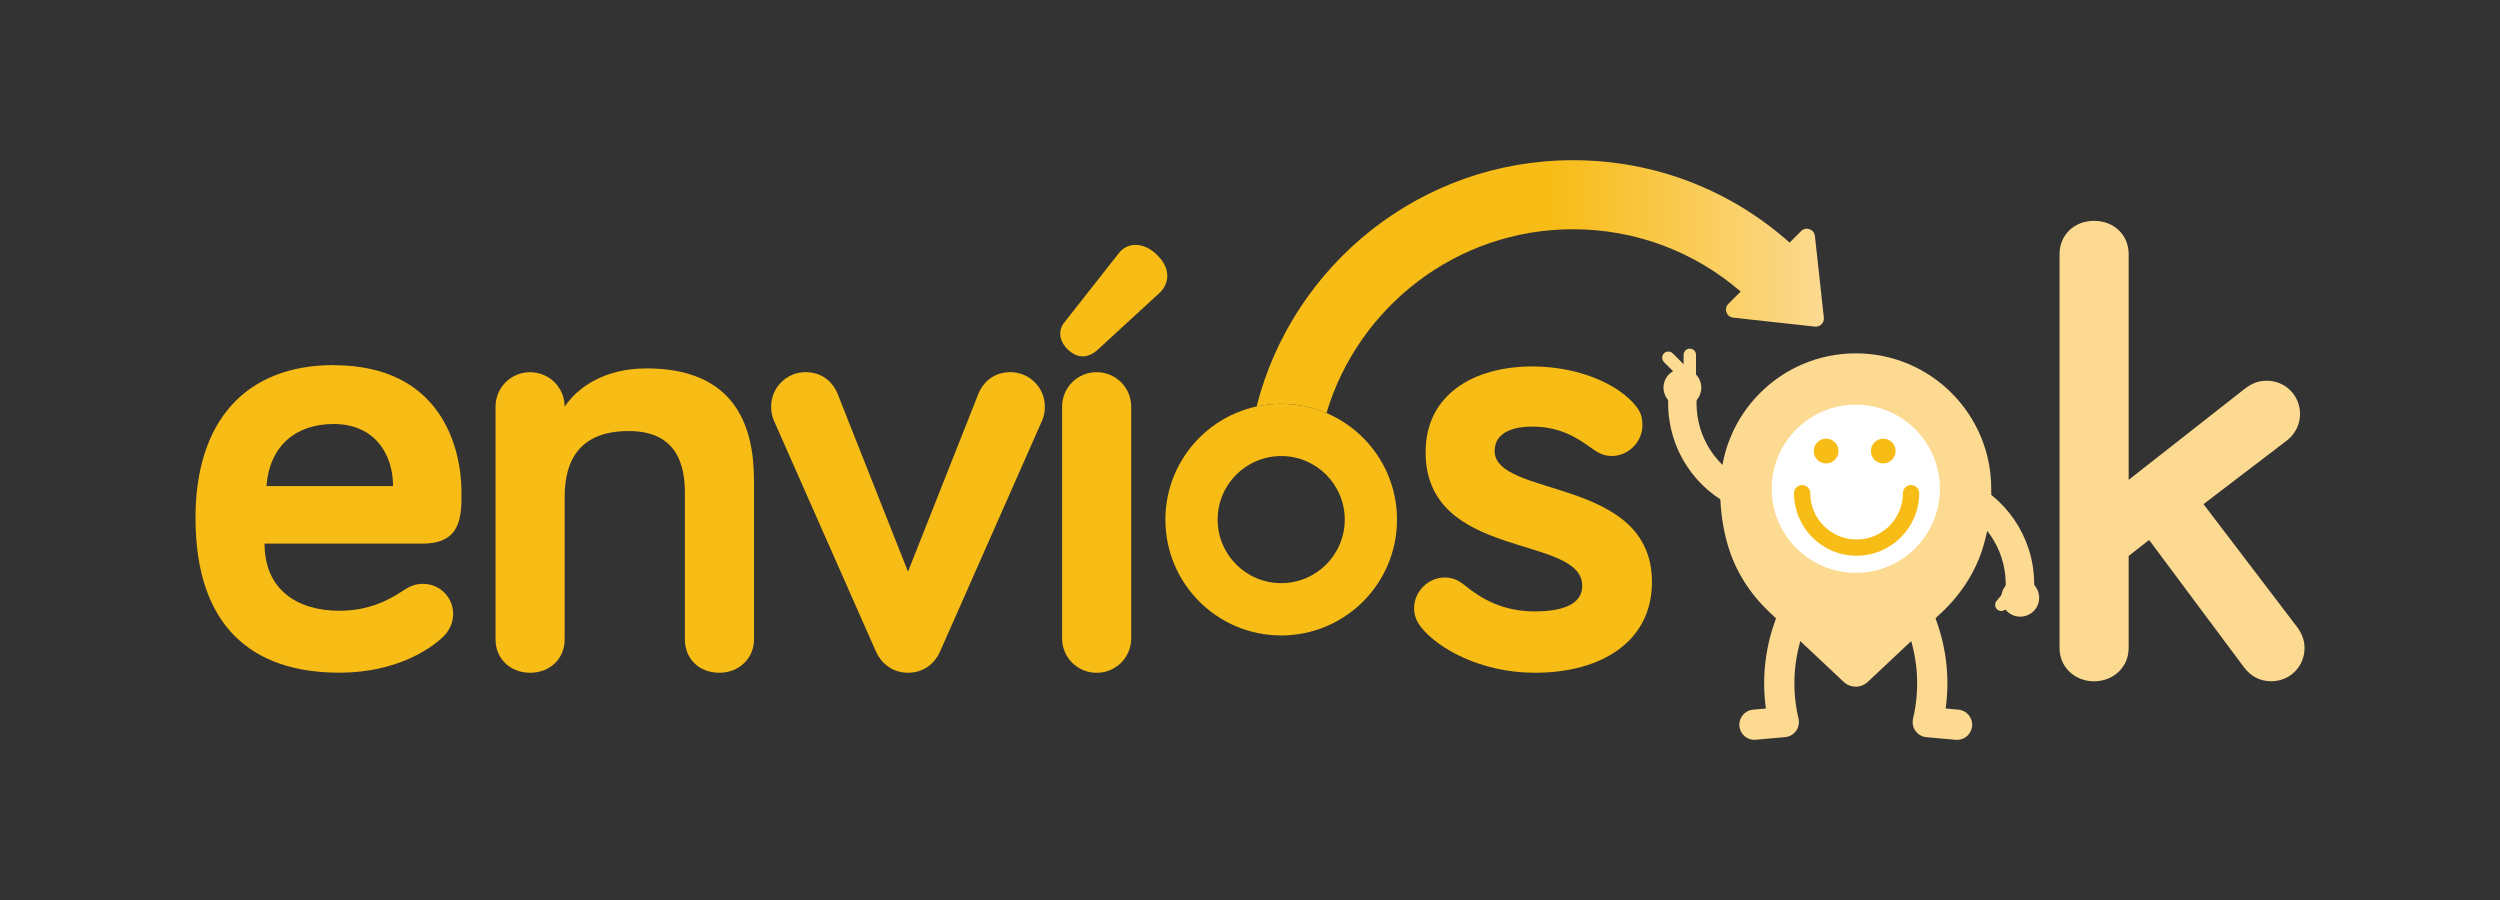 <?xml version="1.0" encoding="UTF-8"?><svg id="Layer_2" xmlns="http://www.w3.org/2000/svg" xmlns:xlink="http://www.w3.org/1999/xlink" viewBox="0 0 500 180"><rect x="0" y="0" width="500" height="180" fill="#333333" stroke="none"/><defs><style>.cls-1{fill:none;}.cls-1,.cls-2,.cls-3,.cls-4,.cls-5{stroke-width:0px;}.cls-2{fill:url(#linear-gradient);}.cls-3{fill:#fcda91;}.cls-4{fill:#f7bc16;}.cls-6{isolation:isolate;}.cls-5{fill:#fff;}</style><linearGradient id="linear-gradient" x1="251.32" y1="57.32" x2="364.79" y2="57.32" gradientUnits="userSpaceOnUse"><stop offset=".52" stop-color="#f7bc16"/><stop offset="1" stop-color="#fcda91"/></linearGradient></defs><g id="Layer_1-2"><g class="cls-6"><path class="cls-3" d="M348.39,101.82c-.38,0-.77-.08-1.15-.24-8.27-3.65-13.61-11.85-13.61-20.89v-3.16c0-1.57,1.27-2.84,2.84-2.84s2.84,1.27,2.84,2.84v3.16c0,6.79,4.01,12.94,10.22,15.68,1.44.63,2.09,2.31,1.45,3.75-.47,1.06-1.51,1.7-2.6,1.7"/><path class="cls-3" d="M340.26,77.53c0-2.09-1.69-3.78-3.78-3.78s-3.78,1.69-3.78,3.78,1.69,3.78,3.78,3.78,3.78-1.69,3.78-3.78"/><path class="cls-3" d="M337.96,75.92h0c-.68,0-1.24-.55-1.24-1.24v-3.71c0-.68.55-1.24,1.24-1.24s1.24.55,1.24,1.24v3.71c0,.68-.55,1.24-1.24,1.24"/><path class="cls-3" d="M337.18,75.05h0c-.48.48-1.27.48-1.75,0l-2.63-2.63c-.48-.48-.48-1.27,0-1.75.48-.48,1.27-.48,1.75,0l2.63,2.63c.48.48.48,1.27,0,1.75"/><path class="cls-3" d="M404.05,122.39c-1.54,0-2.81-1.23-2.84-2.78l-.07-3.16c-.14-6.78-4.29-12.85-10.55-15.46-1.45-.6-2.14-2.27-1.53-3.72.6-1.45,2.27-2.13,3.72-1.53,8.34,3.47,13.86,11.55,14.05,20.59l.07,3.16c.03,1.57-1.21,2.87-2.78,2.9-.02,0-.04,0-.06,0"/><path class="cls-3" d="M400.27,119.63c.05,2.09,1.77,3.75,3.86,3.7,2.09-.04,3.75-1.77,3.7-3.86-.05-2.09-1.77-3.75-3.86-3.7-2.09.04-3.75,1.77-3.7,3.86"/><path class="cls-3" d="M403.45,117.17h0c.52.44.59,1.22.15,1.74l-2.39,2.85c-.44.52-1.22.59-1.74.15-.52-.44-.59-1.22-.15-1.74l2.39-2.85c.44-.52,1.22-.59,1.74-.15"/><path class="cls-4" d="M150.8,95.93v31.97c0,3.84-3.07,6.65-6.91,6.65-4.09,0-6.91-2.81-6.91-6.65v-29.41c0-7.29-2.94-12.28-11.26-12.28-9.59,0-12.79,5.63-12.79,13.17v28.52c0,3.84-2.94,6.65-6.91,6.65s-6.91-2.81-6.91-6.65v-46.55c0-3.84,3.07-6.91,6.91-6.91s6.91,3.07,6.91,6.91c2.43-3.71,7.8-7.67,16.37-7.67,17.39,0,21.49,11.13,21.49,22.25"/><path class="cls-4" d="M298.93,90.17c0,9.46,31.46,5.12,31.46,26.22,0,12.02-10.23,18.16-23.4,18.16-11,0-19.44-4.99-22.64-8.95-1.02-1.28-1.53-2.43-1.53-3.96,0-3.33,2.81-6.14,6.14-6.14,1.28,0,2.56.38,3.96,1.54,3.45,2.81,7.68,5.24,14.07,5.24,5.76,0,9.46-1.53,9.46-5.12,0-10.36-31.33-4.99-31.33-26.73,0-11.51,9.59-17.14,21.36-17.14,9.08,0,17.14,3.45,20.72,7.93.77,1.02,1.28,1.92,1.28,3.84,0,3.32-2.81,6.14-6.14,6.14-1.79,0-2.94-.77-4.35-1.79-2.81-2.05-6.27-4.09-11.51-4.09-4.73,0-7.55,1.66-7.55,4.86"/><path class="cls-4" d="M175.2,130.33l-20.46-46.3c-.26-.64-.51-1.53-.51-2.69,0-3.84,3.07-6.91,6.91-6.91s5.76,2.69,6.39,4.35l14.07,35.55,14.07-35.55c.64-1.66,2.56-4.35,6.39-4.35s6.91,3.07,6.91,6.91c0,1.15-.25,2.05-.51,2.69l-20.46,46.3c-1.15,2.56-3.45,4.22-6.39,4.22s-5.24-1.66-6.39-4.22"/><path class="cls-4" d="M226.24,127.65c0,3.84-3.07,6.91-6.91,6.91s-6.91-3.07-6.91-6.91v-46.3c0-3.84,3.07-6.91,6.91-6.91s6.91,3.07,6.91,6.91v46.3Z"/><path class="cls-4" d="M213.02,64.29l10.77-13.69c1.78-2.28,5.07-2.16,7.61.38,2.79,2.66,2.53,5.7.51,7.6l-12.42,11.41c-2.15,1.9-4.18,1.52-5.83,0-2.03-1.9-2.03-4.18-.63-5.7"/><path class="cls-3" d="M350.89,147.97c-1.55,0-2.87-1.18-3.01-2.76-.15-1.66,1.08-3.14,2.75-3.28l2.55-.23c-.8-5.79-.21-11.69,1.75-17.25l.29-.83c.56-1.58,2.29-2.4,3.86-1.84,1.58.56,2.4,2.29,1.84,3.86l-.29.82c-1.96,5.55-2.28,11.52-.93,17.25.2.85.02,1.75-.49,2.47-.51.71-1.31,1.17-2.18,1.24l-5.87.52c-.09,0-.18.01-.27.01"/><path class="cls-3" d="M391.42,147.97c-.09,0-.18,0-.27-.01l-5.86-.52c-.88-.08-1.67-.53-2.19-1.25-.51-.71-.69-1.61-.49-2.47,1.35-5.73,1.03-11.7-.93-17.25l-.29-.82c-.56-1.58.27-3.31,1.84-3.86,1.57-.56,3.31.27,3.86,1.84l.29.82c1.96,5.56,2.56,11.46,1.75,17.25l2.55.23c1.66.15,2.89,1.62,2.75,3.28-.14,1.57-1.46,2.76-3.01,2.76"/><path class="cls-4" d="M66.72,73.04c21.61,0,25.58,16.63,25.58,25.45,0,4.73,0,10.23-7.8,10.23h-31.59c0,9.21,6.52,13.43,14.96,13.43,5.63,0,9.59-1.92,12.66-3.97,1.41-.9,2.43-1.41,4.09-1.41,3.32,0,6.01,2.68,6.01,6.01,0,2.05-1.02,3.71-2.17,4.73-2.17,2.05-8.95,7.03-20.59,7.03-17.78,0-28.77-9.59-28.77-30.95,0-19.57,10.23-30.57,27.62-30.57M53.29,97.21h25.32c0-6.27-3.58-12.41-11.89-12.41-7.42,0-12.79,4.22-13.43,12.41"/><path class="cls-3" d="M371.16,70.67c14.96,0,27.09,12.13,27.09,27.09s-12.13,27.09-27.09,27.09-27.09-12.13-27.09-27.09,12.13-27.09,27.09-27.09"/><path class="cls-3" d="M344.06,98.4h54.18c0,3.64-.52,7.23-1.53,10.69-1.49,5.12-4.43,9.69-8.31,13.34l-14.85,13.95c-1.35,1.27-3.46,1.27-4.81,0l-14.85-13.95c-3.88-3.65-6.82-8.23-8.31-13.34-1.01-3.46-1.53-7.06-1.53-10.69"/><path class="cls-5" d="M371.16,80.93c9.29,0,16.82,7.53,16.82,16.82s-7.53,16.82-16.82,16.82-16.82-7.53-16.82-16.82,7.53-16.82,16.82-16.82"/><path class="cls-4" d="M371.32,111.15c-6.9,0-12.52-5.61-12.52-12.52,0-.9.73-1.62,1.62-1.62s1.63.73,1.63,1.62c0,5.11,4.16,9.27,9.27,9.27s9.27-4.16,9.27-9.27c0-.9.73-1.62,1.63-1.62s1.62.73,1.62,1.62c0,6.9-5.62,12.52-12.52,12.52"/><path class="cls-3" d="M448.88,133.57l-19.06-25.58-4.09,3.2v18.42c0,3.84-3.07,6.65-6.91,6.65s-6.91-2.81-6.91-6.65V50.82c0-3.84,2.94-6.65,6.91-6.65s6.91,2.81,6.91,6.65v45.15l23.15-18.16c1.66-1.28,2.94-1.66,4.48-1.66,3.71,0,6.65,2.94,6.65,6.65,0,1.92-.9,3.96-2.56,5.24l-16.75,12.79,18.8,24.68c1.02,1.41,1.41,2.81,1.41,4.09,0,3.71-2.94,6.65-6.65,6.65-2.43,0-4.22-1.15-5.37-2.69"/><path class="cls-4" d="M379.13,90.21c0-1.37-1.11-2.48-2.48-2.48s-2.48,1.11-2.48,2.48,1.11,2.48,2.48,2.48,2.48-1.11,2.48-2.48"/><path class="cls-4" d="M367.7,90.21c0-1.37-1.11-2.48-2.48-2.48s-2.48,1.11-2.48,2.48,1.11,2.48,2.48,2.48,2.48-1.11,2.48-2.48"/><path class="cls-4" d="M256.24,80.77c-12.79,0-23.16,10.37-23.16,23.16s10.37,23.16,23.16,23.16,23.16-10.37,23.16-23.16-10.37-23.16-23.16-23.16M256.24,116.63c-7.02,0-12.71-5.69-12.71-12.71s5.69-12.71,12.71-12.71,12.71,5.69,12.71,12.71-5.69,12.71-12.71,12.71"/></g><path class="cls-2" d="M251.32,81.3c1.59-.34,3.23-.53,4.92-.53,3.21,0,6.27.66,9.05,1.84,6.34-21.23,26.03-36.76,49.29-36.76,12.45,0,24.22,4.41,33.55,12.46l-2.46,2.46c-.96.96-.38,2.62.97,2.76l16.34,1.79c1.03.11,1.91-.76,1.79-1.79l-1.79-16.34c-.15-1.36-1.8-1.94-2.76-.97l-2.3,2.3c-11.96-10.65-27.2-16.48-43.34-16.48-30.46,0-56.11,20.99-63.26,49.26"/><rect class="cls-1" width="500" height="180"/></g></svg>
